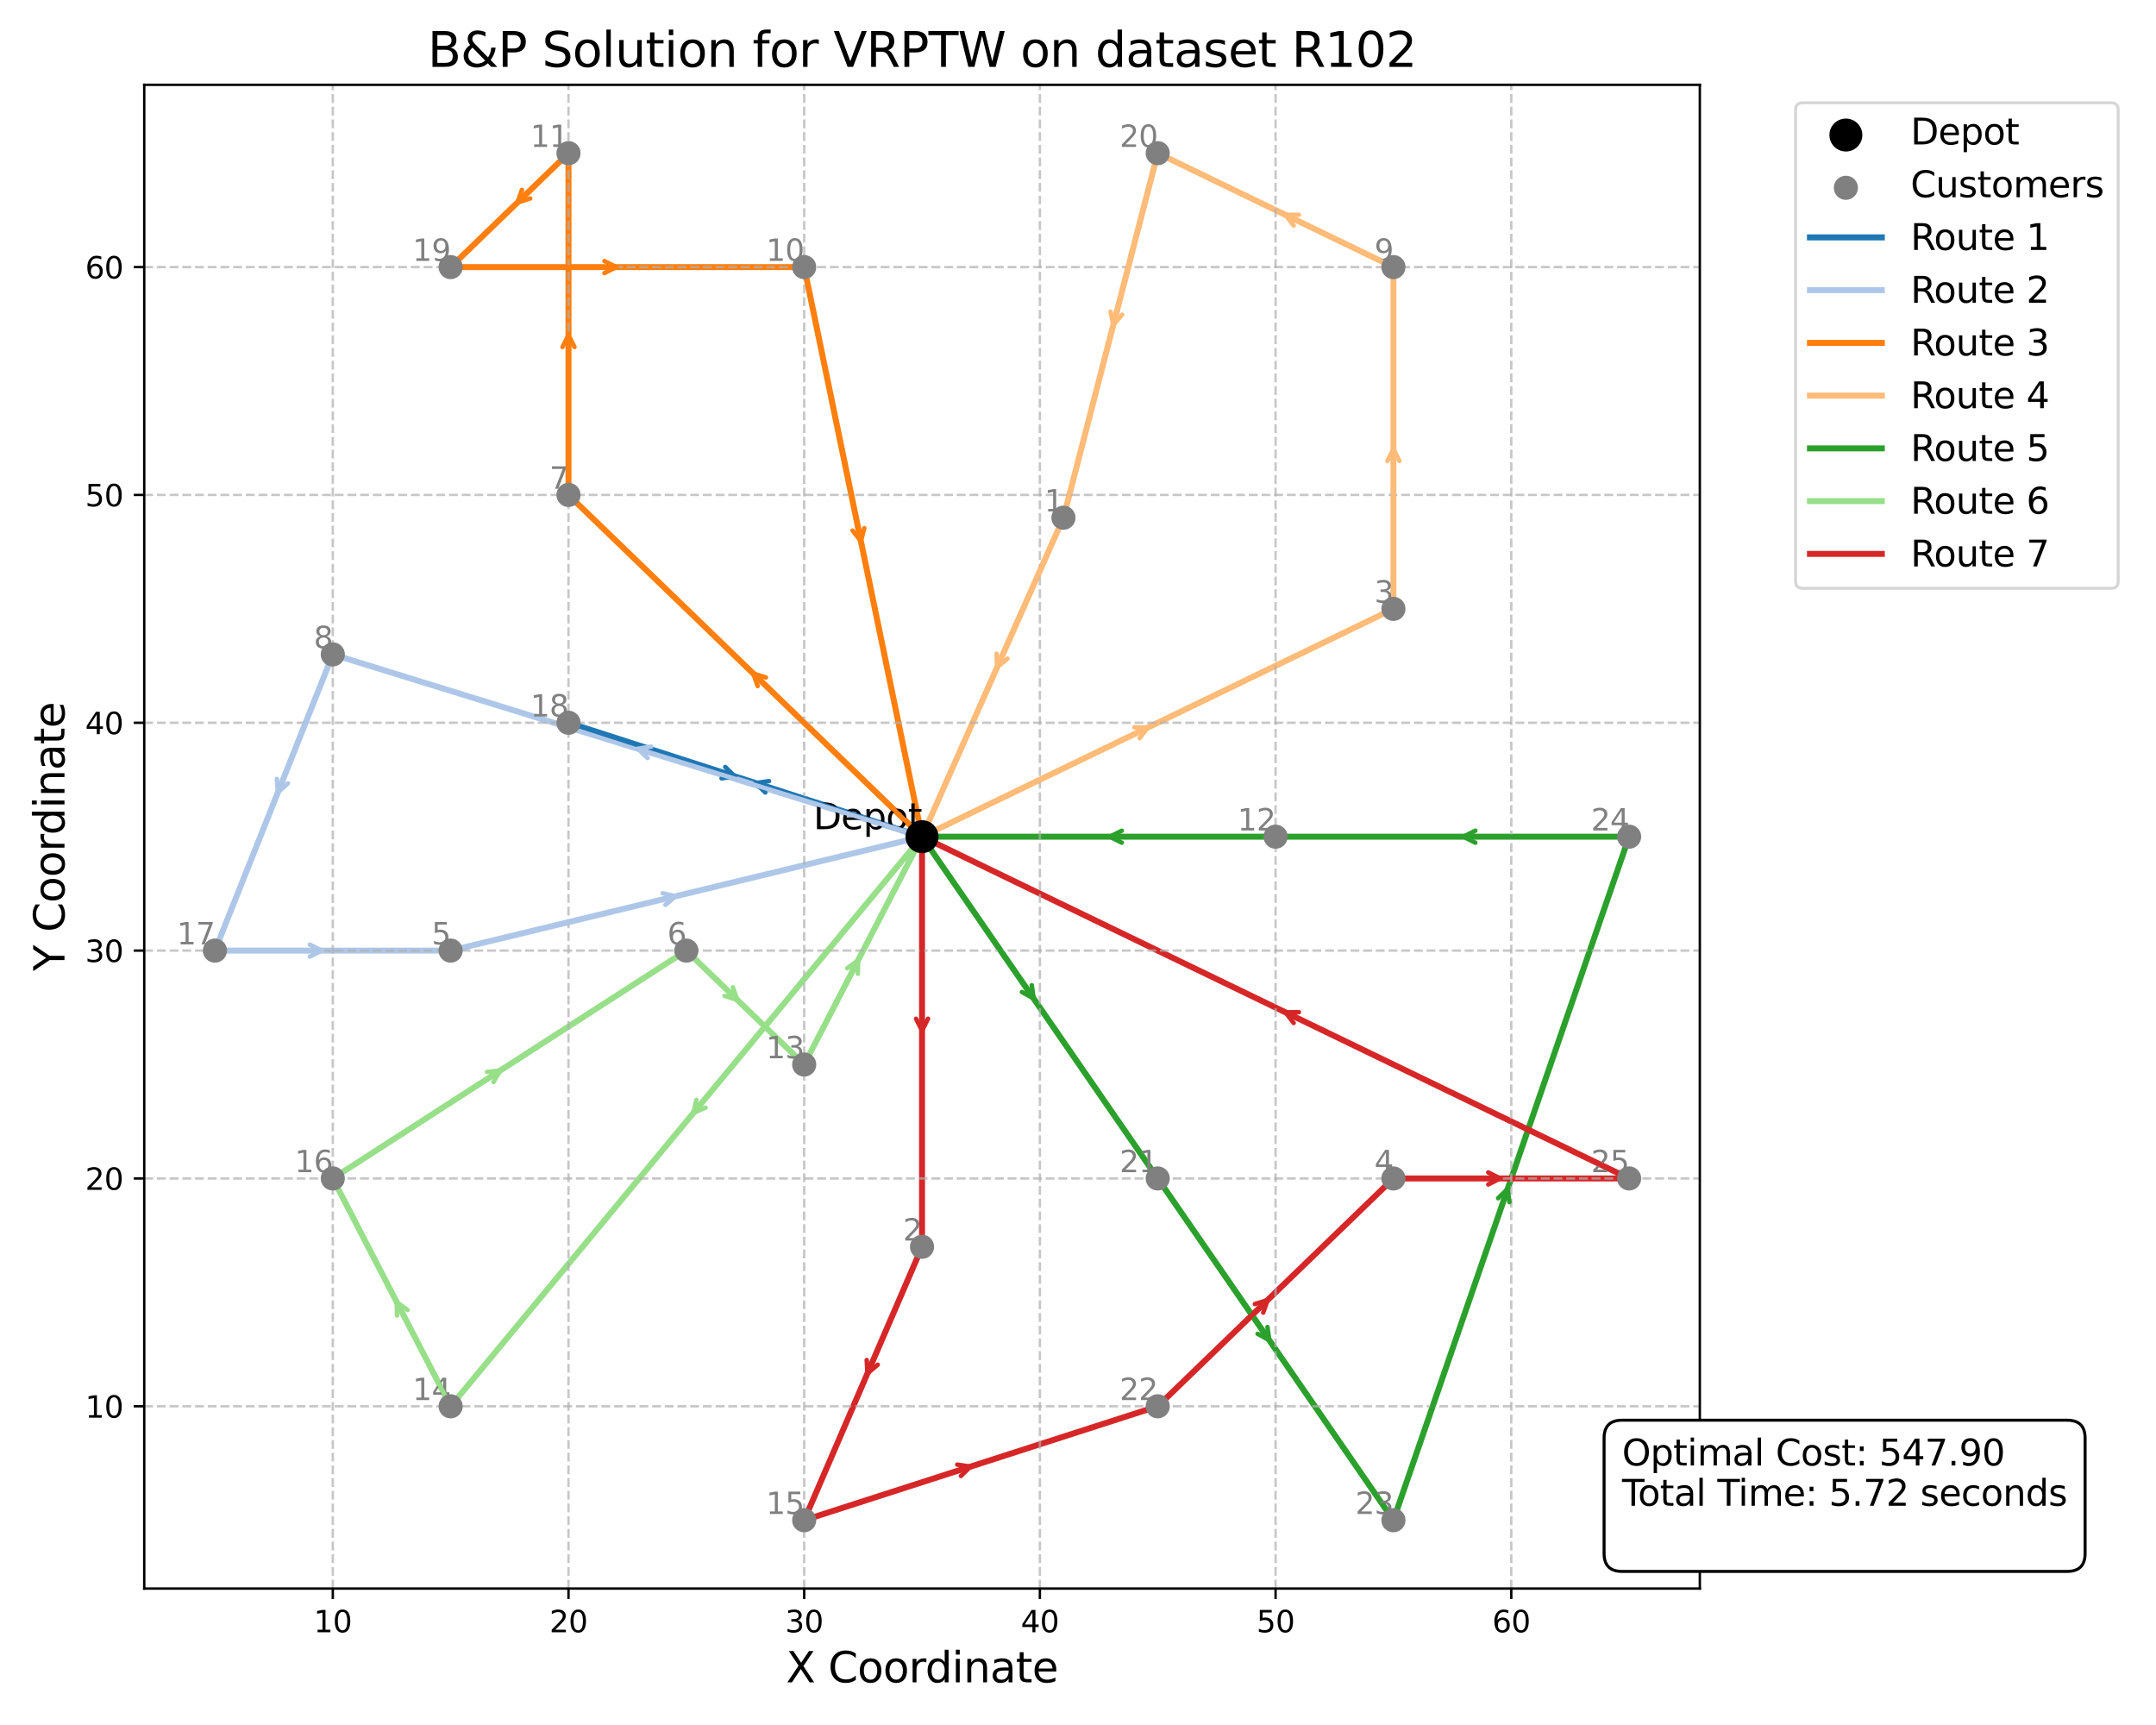 <?xml version="1.0" encoding="utf-8" standalone="no"?>
<!DOCTYPE svg PUBLIC "-//W3C//DTD SVG 1.1//EN"
  "http://www.w3.org/Graphics/SVG/1.1/DTD/svg11.dtd">
<svg xmlns:xlink="http://www.w3.org/1999/xlink" width="720pt" height="576pt" viewBox="0 0 720 576" xmlns="http://www.w3.org/2000/svg" version="1.1">
 <defs>
  <style type="text/css">*{stroke-linejoin: round; stroke-linecap: butt}</style>
 </defs>
 <g id="figure_1">
  <g id="patch_1">
   <path d="M 0 576 
L 720 576 
L 720 0 
L 0 0 
z
" style="fill: #ffffff"/>
  </g>
  <g id="axes_1">
   <g id="patch_2">
    <path d="M 48.17 530.44 
L 567.66 530.44 
L 567.66 28.32 
L 48.17 28.32 
z
" style="fill: #ffffff"/>
   </g>
   <g id="line2d_1">
    <path d="M 307.915 279.38 
L 189.849 241.341 
L 307.915 279.38 
" clip-path="url(#pd0f9d9cab3)" style="fill: none; stroke: #1f77b4; stroke-width: 2; stroke-linecap: square"/>
   </g>
   <g id="line2d_2">
    <path d="M 307.915 279.38 
L 111.138 218.517 
L 71.783 317.419 
L 150.494 317.419 
L 307.915 279.38 
" clip-path="url(#pd0f9d9cab3)" style="fill: none; stroke: #aec7e8; stroke-width: 2; stroke-linecap: square"/>
   </g>
   <g id="line2d_3">
    <path d="M 307.915 279.38 
L 189.849 165.262 
L 189.849 51.144 
L 150.494 89.183 
L 268.56 89.183 
L 307.915 279.38 
" clip-path="url(#pd0f9d9cab3)" style="fill: none; stroke: #ff7f0e; stroke-width: 2; stroke-linecap: square"/>
   </g>
   <g id="line2d_4">
    <path d="M 307.915 279.38 
L 465.336 203.301 
L 465.336 89.183 
L 386.626 51.144 
L 355.141 172.87 
L 307.915 279.38 
" clip-path="url(#pd0f9d9cab3)" style="fill: none; stroke: #ffbb78; stroke-width: 2; stroke-linecap: square"/>
   </g>
   <g id="line2d_5">
    <path d="M 307.915 279.38 
L 386.626 393.498 
L 465.336 507.616 
L 544.047 279.38 
L 425.981 279.38 
L 307.915 279.38 
" clip-path="url(#pd0f9d9cab3)" style="fill: none; stroke: #2ca02c; stroke-width: 2; stroke-linecap: square"/>
   </g>
   <g id="line2d_6">
    <path d="M 307.915 279.38 
L 150.494 469.577 
L 111.138 393.498 
L 229.204 317.419 
L 268.56 355.459 
L 307.915 279.38 
" clip-path="url(#pd0f9d9cab3)" style="fill: none; stroke: #98df8a; stroke-width: 2; stroke-linecap: square"/>
   </g>
   <g id="line2d_7">
    <path d="M 307.915 279.38 
L 307.915 416.322 
L 268.56 507.616 
L 386.626 469.577 
L 465.336 393.498 
L 544.047 393.498 
L 307.915 279.38 
" clip-path="url(#pd0f9d9cab3)" style="fill: none; stroke: #d62728; stroke-width: 2; stroke-linecap: square"/>
   </g>
   <g id="matplotlib.axis_1">
    <g id="xtick_1">
     <g id="line2d_8">
      <path d="M 111.138 530.44 
L 111.138 28.32 
" clip-path="url(#pd0f9d9cab3)" style="fill: none; stroke-dasharray: 2.96,1.28; stroke-dashoffset: 0; stroke: #b0b0b0; stroke-opacity: 0.7; stroke-width: 0.8"/>
     </g>
     <g id="line2d_9">
      <defs>
       <path id="mf86b5a9162" d="M 0 0 
L 0 3.5 
" style="stroke: #000000; stroke-width: 0.8"/>
      </defs>
      <g>
       <use xlink:href="#mf86b5a9162" x="111.138" y="530.44" style="stroke: #000000; stroke-width: 0.8"/>
      </g>
     </g>
     <g id="text_1">
      <!-- 10 -->
      <g transform="translate(104.776 545.038) scale(0.1 -0.1)">
       <defs>
        <path id="DejaVuSans-31" d="M 794 531 
L 1825 531 
L 1825 4091 
L 703 3866 
L 703 4441 
L 1819 4666 
L 2450 4666 
L 2450 531 
L 3481 531 
L 3481 0 
L 794 0 
L 794 531 
z
" transform="scale(0.016)"/>
        <path id="DejaVuSans-30" d="M 2034 4250 
Q 1547 4250 1301 3770 
Q 1056 3291 1056 2328 
Q 1056 1369 1301 889 
Q 1547 409 2034 409 
Q 2525 409 2770 889 
Q 3016 1369 3016 2328 
Q 3016 3291 2770 3770 
Q 2525 4250 2034 4250 
z
M 2034 4750 
Q 2819 4750 3233 4129 
Q 3647 3509 3647 2328 
Q 3647 1150 3233 529 
Q 2819 -91 2034 -91 
Q 1250 -91 836 529 
Q 422 1150 422 2328 
Q 422 3509 836 4129 
Q 1250 4750 2034 4750 
z
" transform="scale(0.016)"/>
       </defs>
       <use xlink:href="#DejaVuSans-31"/>
       <use xlink:href="#DejaVuSans-30" transform="translate(63.623 0)"/>
      </g>
     </g>
    </g>
    <g id="xtick_2">
     <g id="line2d_10">
      <path d="M 189.849 530.44 
L 189.849 28.32 
" clip-path="url(#pd0f9d9cab3)" style="fill: none; stroke-dasharray: 2.96,1.28; stroke-dashoffset: 0; stroke: #b0b0b0; stroke-opacity: 0.7; stroke-width: 0.8"/>
     </g>
     <g id="line2d_11">
      <g>
       <use xlink:href="#mf86b5a9162" x="189.849" y="530.44" style="stroke: #000000; stroke-width: 0.8"/>
      </g>
     </g>
     <g id="text_2">
      <!-- 20 -->
      <g transform="translate(183.487 545.038) scale(0.1 -0.1)">
       <defs>
        <path id="DejaVuSans-32" d="M 1228 531 
L 3431 531 
L 3431 0 
L 469 0 
L 469 531 
Q 828 903 1448 1529 
Q 2069 2156 2228 2338 
Q 2531 2678 2651 2914 
Q 2772 3150 2772 3378 
Q 2772 3750 2511 3984 
Q 2250 4219 1831 4219 
Q 1534 4219 1204 4116 
Q 875 4013 500 3803 
L 500 4441 
Q 881 4594 1212 4672 
Q 1544 4750 1819 4750 
Q 2544 4750 2975 4387 
Q 3406 4025 3406 3419 
Q 3406 3131 3298 2873 
Q 3191 2616 2906 2266 
Q 2828 2175 2409 1742 
Q 1991 1309 1228 531 
z
" transform="scale(0.016)"/>
       </defs>
       <use xlink:href="#DejaVuSans-32"/>
       <use xlink:href="#DejaVuSans-30" transform="translate(63.623 0)"/>
      </g>
     </g>
    </g>
    <g id="xtick_3">
     <g id="line2d_12">
      <path d="M 268.56 530.44 
L 268.56 28.32 
" clip-path="url(#pd0f9d9cab3)" style="fill: none; stroke-dasharray: 2.96,1.28; stroke-dashoffset: 0; stroke: #b0b0b0; stroke-opacity: 0.7; stroke-width: 0.8"/>
     </g>
     <g id="line2d_13">
      <g>
       <use xlink:href="#mf86b5a9162" x="268.56" y="530.44" style="stroke: #000000; stroke-width: 0.8"/>
      </g>
     </g>
     <g id="text_3">
      <!-- 30 -->
      <g transform="translate(262.197 545.038) scale(0.1 -0.1)">
       <defs>
        <path id="DejaVuSans-33" d="M 2597 2516 
Q 3050 2419 3304 2112 
Q 3559 1806 3559 1356 
Q 3559 666 3084 287 
Q 2609 -91 1734 -91 
Q 1441 -91 1130 -33 
Q 819 25 488 141 
L 488 750 
Q 750 597 1062 519 
Q 1375 441 1716 441 
Q 2309 441 2620 675 
Q 2931 909 2931 1356 
Q 2931 1769 2642 2001 
Q 2353 2234 1838 2234 
L 1294 2234 
L 1294 2753 
L 1863 2753 
Q 2328 2753 2575 2939 
Q 2822 3125 2822 3475 
Q 2822 3834 2567 4026 
Q 2313 4219 1838 4219 
Q 1578 4219 1281 4162 
Q 984 4106 628 3988 
L 628 4550 
Q 988 4650 1302 4700 
Q 1616 4750 1894 4750 
Q 2613 4750 3031 4423 
Q 3450 4097 3450 3541 
Q 3450 3153 3228 2886 
Q 3006 2619 2597 2516 
z
" transform="scale(0.016)"/>
       </defs>
       <use xlink:href="#DejaVuSans-33"/>
       <use xlink:href="#DejaVuSans-30" transform="translate(63.623 0)"/>
      </g>
     </g>
    </g>
    <g id="xtick_4">
     <g id="line2d_14">
      <path d="M 347.27 530.44 
L 347.27 28.32 
" clip-path="url(#pd0f9d9cab3)" style="fill: none; stroke-dasharray: 2.96,1.28; stroke-dashoffset: 0; stroke: #b0b0b0; stroke-opacity: 0.7; stroke-width: 0.8"/>
     </g>
     <g id="line2d_15">
      <g>
       <use xlink:href="#mf86b5a9162" x="347.27" y="530.44" style="stroke: #000000; stroke-width: 0.8"/>
      </g>
     </g>
     <g id="text_4">
      <!-- 40 -->
      <g transform="translate(340.908 545.038) scale(0.1 -0.1)">
       <defs>
        <path id="DejaVuSans-34" d="M 2419 4116 
L 825 1625 
L 2419 1625 
L 2419 4116 
z
M 2253 4666 
L 3047 4666 
L 3047 1625 
L 3713 1625 
L 3713 1100 
L 3047 1100 
L 3047 0 
L 2419 0 
L 2419 1100 
L 313 1100 
L 313 1709 
L 2253 4666 
z
" transform="scale(0.016)"/>
       </defs>
       <use xlink:href="#DejaVuSans-34"/>
       <use xlink:href="#DejaVuSans-30" transform="translate(63.623 0)"/>
      </g>
     </g>
    </g>
    <g id="xtick_5">
     <g id="line2d_16">
      <path d="M 425.981 530.44 
L 425.981 28.32 
" clip-path="url(#pd0f9d9cab3)" style="fill: none; stroke-dasharray: 2.96,1.28; stroke-dashoffset: 0; stroke: #b0b0b0; stroke-opacity: 0.7; stroke-width: 0.8"/>
     </g>
     <g id="line2d_17">
      <g>
       <use xlink:href="#mf86b5a9162" x="425.981" y="530.44" style="stroke: #000000; stroke-width: 0.8"/>
      </g>
     </g>
     <g id="text_5">
      <!-- 50 -->
      <g transform="translate(419.618 545.038) scale(0.1 -0.1)">
       <defs>
        <path id="DejaVuSans-35" d="M 691 4666 
L 3169 4666 
L 3169 4134 
L 1269 4134 
L 1269 2991 
Q 1406 3038 1543 3061 
Q 1681 3084 1819 3084 
Q 2600 3084 3056 2656 
Q 3513 2228 3513 1497 
Q 3513 744 3044 326 
Q 2575 -91 1722 -91 
Q 1428 -91 1123 -41 
Q 819 9 494 109 
L 494 744 
Q 775 591 1075 516 
Q 1375 441 1709 441 
Q 2250 441 2565 725 
Q 2881 1009 2881 1497 
Q 2881 1984 2565 2268 
Q 2250 2553 1709 2553 
Q 1456 2553 1204 2497 
Q 953 2441 691 2322 
L 691 4666 
z
" transform="scale(0.016)"/>
       </defs>
       <use xlink:href="#DejaVuSans-35"/>
       <use xlink:href="#DejaVuSans-30" transform="translate(63.623 0)"/>
      </g>
     </g>
    </g>
    <g id="xtick_6">
     <g id="line2d_18">
      <path d="M 504.692 530.44 
L 504.692 28.32 
" clip-path="url(#pd0f9d9cab3)" style="fill: none; stroke-dasharray: 2.96,1.28; stroke-dashoffset: 0; stroke: #b0b0b0; stroke-opacity: 0.7; stroke-width: 0.8"/>
     </g>
     <g id="line2d_19">
      <g>
       <use xlink:href="#mf86b5a9162" x="504.692" y="530.44" style="stroke: #000000; stroke-width: 0.8"/>
      </g>
     </g>
     <g id="text_6">
      <!-- 60 -->
      <g transform="translate(498.329 545.038) scale(0.1 -0.1)">
       <defs>
        <path id="DejaVuSans-36" d="M 2113 2584 
Q 1688 2584 1439 2293 
Q 1191 2003 1191 1497 
Q 1191 994 1439 701 
Q 1688 409 2113 409 
Q 2538 409 2786 701 
Q 3034 994 3034 1497 
Q 3034 2003 2786 2293 
Q 2538 2584 2113 2584 
z
M 3366 4563 
L 3366 3988 
Q 3128 4100 2886 4159 
Q 2644 4219 2406 4219 
Q 1781 4219 1451 3797 
Q 1122 3375 1075 2522 
Q 1259 2794 1537 2939 
Q 1816 3084 2150 3084 
Q 2853 3084 3261 2657 
Q 3669 2231 3669 1497 
Q 3669 778 3244 343 
Q 2819 -91 2113 -91 
Q 1303 -91 875 529 
Q 447 1150 447 2328 
Q 447 3434 972 4092 
Q 1497 4750 2381 4750 
Q 2619 4750 2861 4703 
Q 3103 4656 3366 4563 
z
" transform="scale(0.016)"/>
       </defs>
       <use xlink:href="#DejaVuSans-36"/>
       <use xlink:href="#DejaVuSans-30" transform="translate(63.623 0)"/>
      </g>
     </g>
    </g>
    <g id="text_7">
     <!-- X Coordinate -->
     <g transform="translate(262.52 561.756) scale(0.14 -0.14)">
      <defs>
       <path id="DejaVuSans-58" d="M 403 4666 
L 1081 4666 
L 2241 2931 
L 3406 4666 
L 4084 4666 
L 2584 2425 
L 4184 0 
L 3506 0 
L 2194 1984 
L 872 0 
L 191 0 
L 1856 2491 
L 403 4666 
z
" transform="scale(0.016)"/>
       <path id="DejaVuSans-20" transform="scale(0.016)"/>
       <path id="DejaVuSans-43" d="M 4122 4306 
L 4122 3641 
Q 3803 3938 3442 4084 
Q 3081 4231 2675 4231 
Q 1875 4231 1450 3742 
Q 1025 3253 1025 2328 
Q 1025 1406 1450 917 
Q 1875 428 2675 428 
Q 3081 428 3442 575 
Q 3803 722 4122 1019 
L 4122 359 
Q 3791 134 3420 21 
Q 3050 -91 2638 -91 
Q 1578 -91 968 557 
Q 359 1206 359 2328 
Q 359 3453 968 4101 
Q 1578 4750 2638 4750 
Q 3056 4750 3426 4639 
Q 3797 4528 4122 4306 
z
" transform="scale(0.016)"/>
       <path id="DejaVuSans-6f" d="M 1959 3097 
Q 1497 3097 1228 2736 
Q 959 2375 959 1747 
Q 959 1119 1226 758 
Q 1494 397 1959 397 
Q 2419 397 2687 759 
Q 2956 1122 2956 1747 
Q 2956 2369 2687 2733 
Q 2419 3097 1959 3097 
z
M 1959 3584 
Q 2709 3584 3137 3096 
Q 3566 2609 3566 1747 
Q 3566 888 3137 398 
Q 2709 -91 1959 -91 
Q 1206 -91 779 398 
Q 353 888 353 1747 
Q 353 2609 779 3096 
Q 1206 3584 1959 3584 
z
" transform="scale(0.016)"/>
       <path id="DejaVuSans-72" d="M 2631 2963 
Q 2534 3019 2420 3045 
Q 2306 3072 2169 3072 
Q 1681 3072 1420 2755 
Q 1159 2438 1159 1844 
L 1159 0 
L 581 0 
L 581 3500 
L 1159 3500 
L 1159 2956 
Q 1341 3275 1631 3429 
Q 1922 3584 2338 3584 
Q 2397 3584 2469 3576 
Q 2541 3569 2628 3553 
L 2631 2963 
z
" transform="scale(0.016)"/>
       <path id="DejaVuSans-64" d="M 2906 2969 
L 2906 4863 
L 3481 4863 
L 3481 0 
L 2906 0 
L 2906 525 
Q 2725 213 2448 61 
Q 2172 -91 1784 -91 
Q 1150 -91 751 415 
Q 353 922 353 1747 
Q 353 2572 751 3078 
Q 1150 3584 1784 3584 
Q 2172 3584 2448 3432 
Q 2725 3281 2906 2969 
z
M 947 1747 
Q 947 1113 1208 752 
Q 1469 391 1925 391 
Q 2381 391 2643 752 
Q 2906 1113 2906 1747 
Q 2906 2381 2643 2742 
Q 2381 3103 1925 3103 
Q 1469 3103 1208 2742 
Q 947 2381 947 1747 
z
" transform="scale(0.016)"/>
       <path id="DejaVuSans-69" d="M 603 3500 
L 1178 3500 
L 1178 0 
L 603 0 
L 603 3500 
z
M 603 4863 
L 1178 4863 
L 1178 4134 
L 603 4134 
L 603 4863 
z
" transform="scale(0.016)"/>
       <path id="DejaVuSans-6e" d="M 3513 2113 
L 3513 0 
L 2938 0 
L 2938 2094 
Q 2938 2591 2744 2837 
Q 2550 3084 2163 3084 
Q 1697 3084 1428 2787 
Q 1159 2491 1159 1978 
L 1159 0 
L 581 0 
L 581 3500 
L 1159 3500 
L 1159 2956 
Q 1366 3272 1645 3428 
Q 1925 3584 2291 3584 
Q 2894 3584 3203 3211 
Q 3513 2838 3513 2113 
z
" transform="scale(0.016)"/>
       <path id="DejaVuSans-61" d="M 2194 1759 
Q 1497 1759 1228 1600 
Q 959 1441 959 1056 
Q 959 750 1161 570 
Q 1363 391 1709 391 
Q 2188 391 2477 730 
Q 2766 1069 2766 1631 
L 2766 1759 
L 2194 1759 
z
M 3341 1997 
L 3341 0 
L 2766 0 
L 2766 531 
Q 2569 213 2275 61 
Q 1981 -91 1556 -91 
Q 1019 -91 701 211 
Q 384 513 384 1019 
Q 384 1609 779 1909 
Q 1175 2209 1959 2209 
L 2766 2209 
L 2766 2266 
Q 2766 2663 2505 2880 
Q 2244 3097 1772 3097 
Q 1472 3097 1187 3025 
Q 903 2953 641 2809 
L 641 3341 
Q 956 3463 1253 3523 
Q 1550 3584 1831 3584 
Q 2591 3584 2966 3190 
Q 3341 2797 3341 1997 
z
" transform="scale(0.016)"/>
       <path id="DejaVuSans-74" d="M 1172 4494 
L 1172 3500 
L 2356 3500 
L 2356 3053 
L 1172 3053 
L 1172 1153 
Q 1172 725 1289 603 
Q 1406 481 1766 481 
L 2356 481 
L 2356 0 
L 1766 0 
Q 1100 0 847 248 
Q 594 497 594 1153 
L 594 3053 
L 172 3053 
L 172 3500 
L 594 3500 
L 594 4494 
L 1172 4494 
z
" transform="scale(0.016)"/>
       <path id="DejaVuSans-65" d="M 3597 1894 
L 3597 1613 
L 953 1613 
Q 991 1019 1311 708 
Q 1631 397 2203 397 
Q 2534 397 2845 478 
Q 3156 559 3463 722 
L 3463 178 
Q 3153 47 2828 -22 
Q 2503 -91 2169 -91 
Q 1331 -91 842 396 
Q 353 884 353 1716 
Q 353 2575 817 3079 
Q 1281 3584 2069 3584 
Q 2775 3584 3186 3129 
Q 3597 2675 3597 1894 
z
M 3022 2063 
Q 3016 2534 2758 2815 
Q 2500 3097 2075 3097 
Q 1594 3097 1305 2825 
Q 1016 2553 972 2059 
L 3022 2063 
z
" transform="scale(0.016)"/>
      </defs>
      <use xlink:href="#DejaVuSans-58"/>
      <use xlink:href="#DejaVuSans-20" transform="translate(68.506 0)"/>
      <use xlink:href="#DejaVuSans-43" transform="translate(100.293 0)"/>
      <use xlink:href="#DejaVuSans-6f" transform="translate(170.117 0)"/>
      <use xlink:href="#DejaVuSans-6f" transform="translate(231.299 0)"/>
      <use xlink:href="#DejaVuSans-72" transform="translate(292.48 0)"/>
      <use xlink:href="#DejaVuSans-64" transform="translate(331.844 0)"/>
      <use xlink:href="#DejaVuSans-69" transform="translate(395.32 0)"/>
      <use xlink:href="#DejaVuSans-6e" transform="translate(423.104 0)"/>
      <use xlink:href="#DejaVuSans-61" transform="translate(486.482 0)"/>
      <use xlink:href="#DejaVuSans-74" transform="translate(547.762 0)"/>
      <use xlink:href="#DejaVuSans-65" transform="translate(586.971 0)"/>
     </g>
    </g>
   </g>
   <g id="matplotlib.axis_2">
    <g id="ytick_1">
     <g id="line2d_20">
      <path d="M 48.17 469.577 
L 567.66 469.577 
" clip-path="url(#pd0f9d9cab3)" style="fill: none; stroke-dasharray: 2.96,1.28; stroke-dashoffset: 0; stroke: #b0b0b0; stroke-opacity: 0.7; stroke-width: 0.8"/>
     </g>
     <g id="line2d_21">
      <defs>
       <path id="m2a78923c7f" d="M 0 0 
L -3.5 0 
" style="stroke: #000000; stroke-width: 0.8"/>
      </defs>
      <g>
       <use xlink:href="#m2a78923c7f" x="48.17" y="469.577" style="stroke: #000000; stroke-width: 0.8"/>
      </g>
     </g>
     <g id="text_8">
      <!-- 10 -->
      <g transform="translate(28.445 473.376) scale(0.1 -0.1)">
       <use xlink:href="#DejaVuSans-31"/>
       <use xlink:href="#DejaVuSans-30" transform="translate(63.623 0)"/>
      </g>
     </g>
    </g>
    <g id="ytick_2">
     <g id="line2d_22">
      <path d="M 48.17 393.498 
L 567.66 393.498 
" clip-path="url(#pd0f9d9cab3)" style="fill: none; stroke-dasharray: 2.96,1.28; stroke-dashoffset: 0; stroke: #b0b0b0; stroke-opacity: 0.7; stroke-width: 0.8"/>
     </g>
     <g id="line2d_23">
      <g>
       <use xlink:href="#m2a78923c7f" x="48.17" y="393.498" style="stroke: #000000; stroke-width: 0.8"/>
      </g>
     </g>
     <g id="text_9">
      <!-- 20 -->
      <g transform="translate(28.445 397.297) scale(0.1 -0.1)">
       <use xlink:href="#DejaVuSans-32"/>
       <use xlink:href="#DejaVuSans-30" transform="translate(63.623 0)"/>
      </g>
     </g>
    </g>
    <g id="ytick_3">
     <g id="line2d_24">
      <path d="M 48.17 317.419 
L 567.66 317.419 
" clip-path="url(#pd0f9d9cab3)" style="fill: none; stroke-dasharray: 2.96,1.28; stroke-dashoffset: 0; stroke: #b0b0b0; stroke-opacity: 0.7; stroke-width: 0.8"/>
     </g>
     <g id="line2d_25">
      <g>
       <use xlink:href="#m2a78923c7f" x="48.17" y="317.419" style="stroke: #000000; stroke-width: 0.8"/>
      </g>
     </g>
     <g id="text_10">
      <!-- 30 -->
      <g transform="translate(28.445 321.219) scale(0.1 -0.1)">
       <use xlink:href="#DejaVuSans-33"/>
       <use xlink:href="#DejaVuSans-30" transform="translate(63.623 0)"/>
      </g>
     </g>
    </g>
    <g id="ytick_4">
     <g id="line2d_26">
      <path d="M 48.17 241.341 
L 567.66 241.341 
" clip-path="url(#pd0f9d9cab3)" style="fill: none; stroke-dasharray: 2.96,1.28; stroke-dashoffset: 0; stroke: #b0b0b0; stroke-opacity: 0.7; stroke-width: 0.8"/>
     </g>
     <g id="line2d_27">
      <g>
       <use xlink:href="#m2a78923c7f" x="48.17" y="241.341" style="stroke: #000000; stroke-width: 0.8"/>
      </g>
     </g>
     <g id="text_11">
      <!-- 40 -->
      <g transform="translate(28.445 245.14) scale(0.1 -0.1)">
       <use xlink:href="#DejaVuSans-34"/>
       <use xlink:href="#DejaVuSans-30" transform="translate(63.623 0)"/>
      </g>
     </g>
    </g>
    <g id="ytick_5">
     <g id="line2d_28">
      <path d="M 48.17 165.262 
L 567.66 165.262 
" clip-path="url(#pd0f9d9cab3)" style="fill: none; stroke-dasharray: 2.96,1.28; stroke-dashoffset: 0; stroke: #b0b0b0; stroke-opacity: 0.7; stroke-width: 0.8"/>
     </g>
     <g id="line2d_29">
      <g>
       <use xlink:href="#m2a78923c7f" x="48.17" y="165.262" style="stroke: #000000; stroke-width: 0.8"/>
      </g>
     </g>
     <g id="text_12">
      <!-- 50 -->
      <g transform="translate(28.445 169.061) scale(0.1 -0.1)">
       <use xlink:href="#DejaVuSans-35"/>
       <use xlink:href="#DejaVuSans-30" transform="translate(63.623 0)"/>
      </g>
     </g>
    </g>
    <g id="ytick_6">
     <g id="line2d_30">
      <path d="M 48.17 89.183 
L 567.66 89.183 
" clip-path="url(#pd0f9d9cab3)" style="fill: none; stroke-dasharray: 2.96,1.28; stroke-dashoffset: 0; stroke: #b0b0b0; stroke-opacity: 0.7; stroke-width: 0.8"/>
     </g>
     <g id="line2d_31">
      <g>
       <use xlink:href="#m2a78923c7f" x="48.17" y="89.183" style="stroke: #000000; stroke-width: 0.8"/>
      </g>
     </g>
     <g id="text_13">
      <!-- 60 -->
      <g transform="translate(28.445 92.982) scale(0.1 -0.1)">
       <use xlink:href="#DejaVuSans-36"/>
       <use xlink:href="#DejaVuSans-30" transform="translate(63.623 0)"/>
      </g>
     </g>
    </g>
    <g id="text_14">
     <!-- Y Coordinate -->
     <g transform="translate(21.533 324.255) rotate(-90) scale(0.14 -0.14)">
      <defs>
       <path id="DejaVuSans-59" d="M -13 4666 
L 666 4666 
L 1959 2747 
L 3244 4666 
L 3922 4666 
L 2272 2222 
L 2272 0 
L 1638 0 
L 1638 2222 
L -13 4666 
z
" transform="scale(0.016)"/>
      </defs>
      <use xlink:href="#DejaVuSans-59"/>
      <use xlink:href="#DejaVuSans-20" transform="translate(61.084 0)"/>
      <use xlink:href="#DejaVuSans-43" transform="translate(92.871 0)"/>
      <use xlink:href="#DejaVuSans-6f" transform="translate(162.695 0)"/>
      <use xlink:href="#DejaVuSans-6f" transform="translate(223.877 0)"/>
      <use xlink:href="#DejaVuSans-72" transform="translate(285.059 0)"/>
      <use xlink:href="#DejaVuSans-64" transform="translate(324.422 0)"/>
      <use xlink:href="#DejaVuSans-69" transform="translate(387.898 0)"/>
      <use xlink:href="#DejaVuSans-6e" transform="translate(415.682 0)"/>
      <use xlink:href="#DejaVuSans-61" transform="translate(479.061 0)"/>
      <use xlink:href="#DejaVuSans-74" transform="translate(540.34 0)"/>
      <use xlink:href="#DejaVuSans-65" transform="translate(579.549 0)"/>
     </g>
    </g>
   </g>
   <g id="patch_3">
    <path d="M 48.17 530.44 
L 48.17 28.32 
" style="fill: none; stroke: #000000; stroke-width: 0.8; stroke-linejoin: miter; stroke-linecap: square"/>
   </g>
   <g id="patch_4">
    <path d="M 567.66 530.44 
L 567.66 28.32 
" style="fill: none; stroke: #000000; stroke-width: 0.8; stroke-linejoin: miter; stroke-linecap: square"/>
   </g>
   <g id="patch_5">
    <path d="M 48.17 530.44 
L 567.66 530.44 
" style="fill: none; stroke: #000000; stroke-width: 0.8; stroke-linejoin: miter; stroke-linecap: square"/>
   </g>
   <g id="patch_6">
    <path d="M 48.17 28.32 
L 567.66 28.32 
" style="fill: none; stroke: #000000; stroke-width: 0.8; stroke-linejoin: miter; stroke-linecap: square"/>
   </g>
   <g id="text_15">
    <!-- Depot -->
    <g transform="translate(271.626 276.884) scale(0.12 -0.12)">
     <defs>
      <path id="DejaVuSans-44" d="M 1259 4147 
L 1259 519 
L 2022 519 
Q 2988 519 3436 956 
Q 3884 1394 3884 2338 
Q 3884 3275 3436 3711 
Q 2988 4147 2022 4147 
L 1259 4147 
z
M 628 4666 
L 1925 4666 
Q 3281 4666 3915 4102 
Q 4550 3538 4550 2338 
Q 4550 1131 3912 565 
Q 3275 0 1925 0 
L 628 0 
L 628 4666 
z
" transform="scale(0.016)"/>
      <path id="DejaVuSans-70" d="M 1159 525 
L 1159 -1331 
L 581 -1331 
L 581 3500 
L 1159 3500 
L 1159 2969 
Q 1341 3281 1617 3432 
Q 1894 3584 2278 3584 
Q 2916 3584 3314 3078 
Q 3713 2572 3713 1747 
Q 3713 922 3314 415 
Q 2916 -91 2278 -91 
Q 1894 -91 1617 61 
Q 1341 213 1159 525 
z
M 3116 1747 
Q 3116 2381 2855 2742 
Q 2594 3103 2138 3103 
Q 1681 3103 1420 2742 
Q 1159 2381 1159 1747 
Q 1159 1113 1420 752 
Q 1681 391 2138 391 
Q 2594 391 2855 752 
Q 3116 1113 3116 1747 
z
" transform="scale(0.016)"/>
     </defs>
     <use xlink:href="#DejaVuSans-44"/>
     <use xlink:href="#DejaVuSans-65" transform="translate(77.002 0)"/>
     <use xlink:href="#DejaVuSans-70" transform="translate(138.525 0)"/>
     <use xlink:href="#DejaVuSans-6f" transform="translate(202.002 0)"/>
     <use xlink:href="#DejaVuSans-74" transform="translate(263.184 0)"/>
    </g>
   </g>
   <g id="text_16">
    <!-- 1 -->
    <g style="fill: #808080" transform="translate(348.779 170.79) scale(0.1 -0.1)">
     <use xlink:href="#DejaVuSans-31"/>
    </g>
   </g>
   <g id="text_17">
    <!-- 2 -->
    <g style="fill: #808080" transform="translate(301.553 414.242) scale(0.1 -0.1)">
     <use xlink:href="#DejaVuSans-32"/>
    </g>
   </g>
   <g id="text_18">
    <!-- 3 -->
    <g style="fill: #808080" transform="translate(458.974 201.222) scale(0.1 -0.1)">
     <use xlink:href="#DejaVuSans-33"/>
    </g>
   </g>
   <g id="text_19">
    <!-- 4 -->
    <g style="fill: #808080" transform="translate(458.974 391.418) scale(0.1 -0.1)">
     <use xlink:href="#DejaVuSans-34"/>
    </g>
   </g>
   <g id="text_20">
    <!-- 5 -->
    <g style="fill: #808080" transform="translate(144.131 315.34) scale(0.1 -0.1)">
     <use xlink:href="#DejaVuSans-35"/>
    </g>
   </g>
   <g id="text_21">
    <!-- 6 -->
    <g style="fill: #808080" transform="translate(222.842 315.34) scale(0.1 -0.1)">
     <use xlink:href="#DejaVuSans-36"/>
    </g>
   </g>
   <g id="text_22">
    <!-- 7 -->
    <g style="fill: #808080" transform="translate(183.487 163.182) scale(0.1 -0.1)">
     <defs>
      <path id="DejaVuSans-37" d="M 525 4666 
L 3525 4666 
L 3525 4397 
L 1831 0 
L 1172 0 
L 2766 4134 
L 525 4134 
L 525 4666 
z
" transform="scale(0.016)"/>
     </defs>
     <use xlink:href="#DejaVuSans-37"/>
    </g>
   </g>
   <g id="text_23">
    <!-- 8 -->
    <g style="fill: #808080" transform="translate(104.776 216.437) scale(0.1 -0.1)">
     <defs>
      <path id="DejaVuSans-38" d="M 2034 2216 
Q 1584 2216 1326 1975 
Q 1069 1734 1069 1313 
Q 1069 891 1326 650 
Q 1584 409 2034 409 
Q 2484 409 2743 651 
Q 3003 894 3003 1313 
Q 3003 1734 2745 1975 
Q 2488 2216 2034 2216 
z
M 1403 2484 
Q 997 2584 770 2862 
Q 544 3141 544 3541 
Q 544 4100 942 4425 
Q 1341 4750 2034 4750 
Q 2731 4750 3128 4425 
Q 3525 4100 3525 3541 
Q 3525 3141 3298 2862 
Q 3072 2584 2669 2484 
Q 3125 2378 3379 2068 
Q 3634 1759 3634 1313 
Q 3634 634 3220 271 
Q 2806 -91 2034 -91 
Q 1263 -91 848 271 
Q 434 634 434 1313 
Q 434 1759 690 2068 
Q 947 2378 1403 2484 
z
M 1172 3481 
Q 1172 3119 1398 2916 
Q 1625 2713 2034 2713 
Q 2441 2713 2670 2916 
Q 2900 3119 2900 3481 
Q 2900 3844 2670 4047 
Q 2441 4250 2034 4250 
Q 1625 4250 1398 4047 
Q 1172 3844 1172 3481 
z
" transform="scale(0.016)"/>
     </defs>
     <use xlink:href="#DejaVuSans-38"/>
    </g>
   </g>
   <g id="text_24">
    <!-- 9 -->
    <g style="fill: #808080" transform="translate(458.974 87.103) scale(0.1 -0.1)">
     <defs>
      <path id="DejaVuSans-39" d="M 703 97 
L 703 672 
Q 941 559 1184 500 
Q 1428 441 1663 441 
Q 2288 441 2617 861 
Q 2947 1281 2994 2138 
Q 2813 1869 2534 1725 
Q 2256 1581 1919 1581 
Q 1219 1581 811 2004 
Q 403 2428 403 3163 
Q 403 3881 828 4315 
Q 1253 4750 1959 4750 
Q 2769 4750 3195 4129 
Q 3622 3509 3622 2328 
Q 3622 1225 3098 567 
Q 2575 -91 1691 -91 
Q 1453 -91 1209 -44 
Q 966 3 703 97 
z
M 1959 2075 
Q 2384 2075 2632 2365 
Q 2881 2656 2881 3163 
Q 2881 3666 2632 3958 
Q 2384 4250 1959 4250 
Q 1534 4250 1286 3958 
Q 1038 3666 1038 3163 
Q 1038 2656 1286 2365 
Q 1534 2075 1959 2075 
z
" transform="scale(0.016)"/>
     </defs>
     <use xlink:href="#DejaVuSans-39"/>
    </g>
   </g>
   <g id="text_25">
    <!-- 10 -->
    <g style="fill: #808080" transform="translate(255.835 87.103) scale(0.1 -0.1)">
     <use xlink:href="#DejaVuSans-31"/>
     <use xlink:href="#DejaVuSans-30" transform="translate(63.623 0)"/>
    </g>
   </g>
   <g id="text_26">
    <!-- 11 -->
    <g style="fill: #808080" transform="translate(177.124 49.064) scale(0.1 -0.1)">
     <use xlink:href="#DejaVuSans-31"/>
     <use xlink:href="#DejaVuSans-31" transform="translate(63.623 0)"/>
    </g>
   </g>
   <g id="text_27">
    <!-- 12 -->
    <g style="fill: #808080" transform="translate(413.256 277.3) scale(0.1 -0.1)">
     <use xlink:href="#DejaVuSans-31"/>
     <use xlink:href="#DejaVuSans-32" transform="translate(63.623 0)"/>
    </g>
   </g>
   <g id="text_28">
    <!-- 13 -->
    <g style="fill: #808080" transform="translate(255.835 353.379) scale(0.1 -0.1)">
     <use xlink:href="#DejaVuSans-31"/>
     <use xlink:href="#DejaVuSans-33" transform="translate(63.623 0)"/>
    </g>
   </g>
   <g id="text_29">
    <!-- 14 -->
    <g style="fill: #808080" transform="translate(137.769 467.497) scale(0.1 -0.1)">
     <use xlink:href="#DejaVuSans-31"/>
     <use xlink:href="#DejaVuSans-34" transform="translate(63.623 0)"/>
    </g>
   </g>
   <g id="text_30">
    <!-- 15 -->
    <g style="fill: #808080" transform="translate(255.835 505.537) scale(0.1 -0.1)">
     <use xlink:href="#DejaVuSans-31"/>
     <use xlink:href="#DejaVuSans-35" transform="translate(63.623 0)"/>
    </g>
   </g>
   <g id="text_31">
    <!-- 16 -->
    <g style="fill: #808080" transform="translate(98.413 391.418) scale(0.1 -0.1)">
     <use xlink:href="#DejaVuSans-31"/>
     <use xlink:href="#DejaVuSans-36" transform="translate(63.623 0)"/>
    </g>
   </g>
   <g id="text_32">
    <!-- 17 -->
    <g style="fill: #808080" transform="translate(59.058 315.34) scale(0.1 -0.1)">
     <use xlink:href="#DejaVuSans-31"/>
     <use xlink:href="#DejaVuSans-37" transform="translate(63.623 0)"/>
    </g>
   </g>
   <g id="text_33">
    <!-- 18 -->
    <g style="fill: #808080" transform="translate(177.124 239.261) scale(0.1 -0.1)">
     <use xlink:href="#DejaVuSans-31"/>
     <use xlink:href="#DejaVuSans-38" transform="translate(63.623 0)"/>
    </g>
   </g>
   <g id="text_34">
    <!-- 19 -->
    <g style="fill: #808080" transform="translate(137.769 87.103) scale(0.1 -0.1)">
     <use xlink:href="#DejaVuSans-31"/>
     <use xlink:href="#DejaVuSans-39" transform="translate(63.623 0)"/>
    </g>
   </g>
   <g id="text_35">
    <!-- 20 -->
    <g style="fill: #808080" transform="translate(373.901 49.064) scale(0.1 -0.1)">
     <use xlink:href="#DejaVuSans-32"/>
     <use xlink:href="#DejaVuSans-30" transform="translate(63.623 0)"/>
    </g>
   </g>
   <g id="text_36">
    <!-- 21 -->
    <g style="fill: #808080" transform="translate(373.901 391.418) scale(0.1 -0.1)">
     <use xlink:href="#DejaVuSans-32"/>
     <use xlink:href="#DejaVuSans-31" transform="translate(63.623 0)"/>
    </g>
   </g>
   <g id="text_37">
    <!-- 22 -->
    <g style="fill: #808080" transform="translate(373.901 467.497) scale(0.1 -0.1)">
     <use xlink:href="#DejaVuSans-32"/>
     <use xlink:href="#DejaVuSans-32" transform="translate(63.623 0)"/>
    </g>
   </g>
   <g id="text_38">
    <!-- 23 -->
    <g style="fill: #808080" transform="translate(452.611 505.537) scale(0.1 -0.1)">
     <use xlink:href="#DejaVuSans-32"/>
     <use xlink:href="#DejaVuSans-33" transform="translate(63.623 0)"/>
    </g>
   </g>
   <g id="text_39">
    <!-- 24 -->
    <g style="fill: #808080" transform="translate(531.322 277.3) scale(0.1 -0.1)">
     <use xlink:href="#DejaVuSans-32"/>
     <use xlink:href="#DejaVuSans-34" transform="translate(63.623 0)"/>
    </g>
   </g>
   <g id="text_40">
    <!-- 25 -->
    <g style="fill: #808080" transform="translate(531.322 391.418) scale(0.1 -0.1)">
     <use xlink:href="#DejaVuSans-32"/>
     <use xlink:href="#DejaVuSans-35" transform="translate(63.623 0)"/>
    </g>
   </g>
   <g id="patch_7">
    <path d="M 306.009 278.766 
Q 278.396 269.869 252.379 261.487 
" style="fill: none; stroke: #1f77b4; stroke-width: 1.5; stroke-linecap: round"/>
    <path d="M 255.573 264.617 
L 252.379 261.487 
L 256.799 260.81 
" style="fill: none; stroke: #1f77b4; stroke-width: 1.5; stroke-linecap: round"/>
   </g>
   <g id="patch_8">
    <path d="M 191.755 241.955 
Q 219.368 250.851 245.386 259.234 
" style="fill: none; stroke: #1f77b4; stroke-width: 1.5; stroke-linecap: round"/>
    <path d="M 242.192 256.103 
L 245.386 259.234 
L 240.965 259.911 
" style="fill: none; stroke: #1f77b4; stroke-width: 1.5; stroke-linecap: round"/>
   </g>
   <g id="patch_9">
    <path d="M 306.002 278.788 
Q 258.72 264.164 213.04 250.035 
" style="fill: none; stroke: #aec7e8; stroke-width: 1.5; stroke-linecap: round"/>
    <path d="M 216.27 253.128 
L 213.04 250.035 
L 217.452 249.306 
" style="fill: none; stroke: #aec7e8; stroke-width: 1.5; stroke-linecap: round"/>
   </g>
   <g id="patch_10">
    <path d="M 110.4 220.373 
Q 101.3 243.243 92.82 264.554 
" style="fill: none; stroke: #aec7e8; stroke-width: 1.5; stroke-linecap: round"/>
    <path d="M 96.157 261.577 
L 92.82 264.554 
L 92.44 260.098 
" style="fill: none; stroke: #aec7e8; stroke-width: 1.5; stroke-linecap: round"/>
   </g>
   <g id="patch_11">
    <path d="M 73.786 317.419 
Q 91.462 317.419 107.46 317.419 
" style="fill: none; stroke: #aec7e8; stroke-width: 1.5; stroke-linecap: round"/>
    <path d="M 103.46 315.419 
L 107.46 317.419 
L 103.46 319.419 
" style="fill: none; stroke: #aec7e8; stroke-width: 1.5; stroke-linecap: round"/>
   </g>
   <g id="patch_12">
    <path d="M 152.439 316.949 
Q 189.85 307.909 225.63 299.263 
" style="fill: none; stroke: #aec7e8; stroke-width: 1.5; stroke-linecap: round"/>
    <path d="M 221.272 298.259 
L 225.63 299.263 
L 222.212 302.147 
" style="fill: none; stroke: #aec7e8; stroke-width: 1.5; stroke-linecap: round"/>
   </g>
   <g id="patch_13">
    <path d="M 306.476 277.989 
Q 278.398 250.85 251.526 224.876 
" style="fill: none; stroke: #ff7f0e; stroke-width: 1.5; stroke-linecap: round"/>
    <path d="M 253.012 229.094 
L 251.526 224.876 
L 255.792 226.218 
" style="fill: none; stroke: #ff7f0e; stroke-width: 1.5; stroke-linecap: round"/>
   </g>
   <g id="patch_14">
    <path d="M 189.849 163.259 
Q 189.849 136.731 189.849 111.879 
" style="fill: none; stroke: #ff7f0e; stroke-width: 1.5; stroke-linecap: round"/>
    <path d="M 187.849 115.879 
L 189.849 111.879 
L 191.849 115.879 
" style="fill: none; stroke: #ff7f0e; stroke-width: 1.5; stroke-linecap: round"/>
   </g>
   <g id="patch_15">
    <path d="M 188.41 52.534 
Q 180.009 60.655 172.813 67.61 
" style="fill: none; stroke: #ff7f0e; stroke-width: 1.5; stroke-linecap: round"/>
    <path d="M 177.079 66.268 
L 172.813 67.61 
L 174.299 63.392 
" style="fill: none; stroke: #ff7f0e; stroke-width: 1.5; stroke-linecap: round"/>
   </g>
   <g id="patch_16">
    <path d="M 152.494 89.183 
Q 180.009 89.183 205.848 89.183 
" style="fill: none; stroke: #ff7f0e; stroke-width: 1.5; stroke-linecap: round"/>
    <path d="M 201.848 87.183 
L 205.848 89.183 
L 201.848 91.183 
" style="fill: none; stroke: #ff7f0e; stroke-width: 1.5; stroke-linecap: round"/>
   </g>
   <g id="patch_17">
    <path d="M 268.965 91.142 
Q 278.399 136.733 287.492 180.681 
" style="fill: none; stroke: #ff7f0e; stroke-width: 1.5; stroke-linecap: round"/>
    <path d="M 288.64 176.359 
L 287.492 180.681 
L 284.723 177.169 
" style="fill: none; stroke: #ff7f0e; stroke-width: 1.5; stroke-linecap: round"/>
   </g>
   <g id="patch_18">
    <path d="M 309.714 278.511 
Q 347.27 260.361 383.315 242.94 
" style="fill: none; stroke: #ffbb78; stroke-width: 1.5; stroke-linecap: round"/>
    <path d="M 378.844 242.88 
L 383.315 242.94 
L 380.584 246.482 
" style="fill: none; stroke: #ffbb78; stroke-width: 1.5; stroke-linecap: round"/>
   </g>
   <g id="patch_19">
    <path d="M 465.336 201.299 
Q 465.336 174.77 465.336 149.919 
" style="fill: none; stroke: #ffbb78; stroke-width: 1.5; stroke-linecap: round"/>
    <path d="M 463.336 153.919 
L 465.336 149.919 
L 467.336 153.919 
" style="fill: none; stroke: #ffbb78; stroke-width: 1.5; stroke-linecap: round"/>
   </g>
   <g id="patch_20">
    <path d="M 463.537 88.314 
Q 445.659 79.673 429.29 71.763 
" style="fill: none; stroke: #ffbb78; stroke-width: 1.5; stroke-linecap: round"/>
    <path d="M 432.021 75.304 
L 429.29 71.763 
L 433.762 71.702 
" style="fill: none; stroke: #ffbb78; stroke-width: 1.5; stroke-linecap: round"/>
   </g>
   <g id="patch_21">
    <path d="M 386.125 53.079 
Q 378.755 81.574 371.805 108.444 
" style="fill: none; stroke: #ffbb78; stroke-width: 1.5; stroke-linecap: round"/>
    <path d="M 374.743 105.073 
L 371.805 108.444 
L 370.87 104.071 
" style="fill: none; stroke: #ffbb78; stroke-width: 1.5; stroke-linecap: round"/>
   </g>
   <g id="patch_22">
    <path d="M 354.33 174.7 
Q 343.335 199.497 333.019 222.762 
" style="fill: none; stroke: #ffbb78; stroke-width: 1.5; stroke-linecap: round"/>
    <path d="M 336.469 219.916 
L 333.019 222.762 
L 332.812 218.295 
" style="fill: none; stroke: #ffbb78; stroke-width: 1.5; stroke-linecap: round"/>
   </g>
   <g id="patch_23">
    <path d="M 309.051 281.027 
Q 327.593 307.91 345.182 333.412 
" style="fill: none; stroke: #2ca02c; stroke-width: 1.5; stroke-linecap: round"/>
    <path d="M 344.557 328.983 
L 345.182 333.412 
L 341.265 331.254 
" style="fill: none; stroke: #2ca02c; stroke-width: 1.5; stroke-linecap: round"/>
   </g>
   <g id="patch_24">
    <path d="M 387.762 395.145 
Q 406.303 422.028 423.893 447.53 
" style="fill: none; stroke: #2ca02c; stroke-width: 1.5; stroke-linecap: round"/>
    <path d="M 423.268 443.101 
L 423.893 447.53 
L 419.975 445.372 
" style="fill: none; stroke: #2ca02c; stroke-width: 1.5; stroke-linecap: round"/>
   </g>
   <g id="patch_25">
    <path d="M 465.988 505.725 
Q 485.013 450.559 503.492 396.978 
" style="fill: none; stroke: #2ca02c; stroke-width: 1.5; stroke-linecap: round"/>
    <path d="M 500.297 400.107 
L 503.492 396.978 
L 504.078 401.411 
" style="fill: none; stroke: #2ca02c; stroke-width: 1.5; stroke-linecap: round"/>
   </g>
   <g id="patch_26">
    <path d="M 542.047 279.38 
Q 514.531 279.38 488.693 279.38 
" style="fill: none; stroke: #2ca02c; stroke-width: 1.5; stroke-linecap: round"/>
    <path d="M 492.693 281.38 
L 488.693 279.38 
L 492.693 277.38 
" style="fill: none; stroke: #2ca02c; stroke-width: 1.5; stroke-linecap: round"/>
   </g>
   <g id="patch_27">
    <path d="M 423.981 279.38 
Q 396.465 279.38 370.627 279.38 
" style="fill: none; stroke: #2ca02c; stroke-width: 1.5; stroke-linecap: round"/>
    <path d="M 374.627 281.38 
L 370.627 279.38 
L 374.627 277.38 
" style="fill: none; stroke: #2ca02c; stroke-width: 1.5; stroke-linecap: round"/>
   </g>
   <g id="patch_28">
    <path d="M 306.64 280.921 
Q 268.559 326.93 231.547 371.648 
" style="fill: none; stroke: #98df8a; stroke-width: 1.5; stroke-linecap: round"/>
    <path d="M 235.639 369.841 
L 231.547 371.648 
L 232.557 367.291 
" style="fill: none; stroke: #98df8a; stroke-width: 1.5; stroke-linecap: round"/>
   </g>
   <g id="patch_29">
    <path d="M 149.575 467.801 
Q 140.655 450.557 132.505 434.802 
" style="fill: none; stroke: #98df8a; stroke-width: 1.5; stroke-linecap: round"/>
    <path d="M 132.566 439.274 
L 132.505 434.802 
L 136.119 437.436 
" style="fill: none; stroke: #98df8a; stroke-width: 1.5; stroke-linecap: round"/>
   </g>
   <g id="patch_30">
    <path d="M 112.821 392.414 
Q 140.654 374.479 167.078 357.452 
" style="fill: none; stroke: #98df8a; stroke-width: 1.5; stroke-linecap: round"/>
    <path d="M 162.632 357.938 
L 167.078 357.452 
L 164.799 361.3 
" style="fill: none; stroke: #98df8a; stroke-width: 1.5; stroke-linecap: round"/>
   </g>
   <g id="patch_31">
    <path d="M 230.643 318.81 
Q 239.045 326.931 246.24 333.886 
" style="fill: none; stroke: #98df8a; stroke-width: 1.5; stroke-linecap: round"/>
    <path d="M 244.754 329.668 
L 246.24 333.886 
L 241.974 332.544 
" style="fill: none; stroke: #98df8a; stroke-width: 1.5; stroke-linecap: round"/>
   </g>
   <g id="patch_32">
    <path d="M 269.478 353.683 
Q 278.399 336.439 286.549 320.684 
" style="fill: none; stroke: #98df8a; stroke-width: 1.5; stroke-linecap: round"/>
    <path d="M 282.934 323.318 
L 286.549 320.684 
L 286.487 325.156 
" style="fill: none; stroke: #98df8a; stroke-width: 1.5; stroke-linecap: round"/>
   </g>
   <g id="patch_33">
    <path d="M 307.915 281.382 
Q 307.915 313.616 307.915 344.174 
" style="fill: none; stroke: #d62728; stroke-width: 1.5; stroke-linecap: round"/>
    <path d="M 309.915 340.174 
L 307.915 344.174 
L 305.915 340.174 
" style="fill: none; stroke: #d62728; stroke-width: 1.5; stroke-linecap: round"/>
   </g>
   <g id="patch_34">
    <path d="M 307.124 418.158 
Q 298.076 439.145 289.693 458.592 
" style="fill: none; stroke: #d62728; stroke-width: 1.5; stroke-linecap: round"/>
    <path d="M 293.113 455.71 
L 289.693 458.592 
L 289.44 454.127 
" style="fill: none; stroke: #d62728; stroke-width: 1.5; stroke-linecap: round"/>
   </g>
   <g id="patch_35">
    <path d="M 270.466 507.002 
Q 298.079 498.106 324.096 489.723 
" style="fill: none; stroke: #d62728; stroke-width: 1.5; stroke-linecap: round"/>
    <path d="M 319.676 489.046 
L 324.096 489.723 
L 320.902 492.853 
" style="fill: none; stroke: #d62728; stroke-width: 1.5; stroke-linecap: round"/>
   </g>
   <g id="patch_36">
    <path d="M 388.064 468.186 
Q 406.304 450.556 423.338 434.092 
" style="fill: none; stroke: #d62728; stroke-width: 1.5; stroke-linecap: round"/>
    <path d="M 419.072 435.434 
L 423.338 434.092 
L 421.852 438.31 
" style="fill: none; stroke: #d62728; stroke-width: 1.5; stroke-linecap: round"/>
   </g>
   <g id="patch_37">
    <path d="M 467.34 393.498 
Q 485.015 393.498 501.013 393.498 
" style="fill: none; stroke: #d62728; stroke-width: 1.5; stroke-linecap: round"/>
    <path d="M 497.013 391.498 
L 501.013 393.498 
L 497.013 395.498 
" style="fill: none; stroke: #d62728; stroke-width: 1.5; stroke-linecap: round"/>
   </g>
   <g id="patch_38">
    <path d="M 542.249 392.629 
Q 485.014 364.969 429.29 338.038 
" style="fill: none; stroke: #d62728; stroke-width: 1.5; stroke-linecap: round"/>
    <path d="M 432.021 341.579 
L 429.29 338.038 
L 433.762 337.978 
" style="fill: none; stroke: #d62728; stroke-width: 1.5; stroke-linecap: round"/>
   </g>
   <g id="text_41">
    <g id="patch_39">
     <path d="M 541.686 524.716 
L 690.322 524.716 
Q 696.322 524.716 696.322 518.716 
L 696.322 480.228 
Q 696.322 474.228 690.322 474.228 
L 541.686 474.228 
Q 535.686 474.228 535.686 480.228 
L 535.686 518.716 
Q 535.686 524.716 541.686 524.716 
z
" style="fill: #ffffff; stroke: #000000; stroke-linejoin: miter"/>
    </g>
    <!-- Optimal Cost: 547.90 -->
    <g transform="translate(541.686 489.346) scale(0.12 -0.12)">
     <defs>
      <path id="DejaVuSans-4f" d="M 2522 4238 
Q 1834 4238 1429 3725 
Q 1025 3213 1025 2328 
Q 1025 1447 1429 934 
Q 1834 422 2522 422 
Q 3209 422 3611 934 
Q 4013 1447 4013 2328 
Q 4013 3213 3611 3725 
Q 3209 4238 2522 4238 
z
M 2522 4750 
Q 3503 4750 4090 4092 
Q 4678 3434 4678 2328 
Q 4678 1225 4090 567 
Q 3503 -91 2522 -91 
Q 1538 -91 948 565 
Q 359 1222 359 2328 
Q 359 3434 948 4092 
Q 1538 4750 2522 4750 
z
" transform="scale(0.016)"/>
      <path id="DejaVuSans-6d" d="M 3328 2828 
Q 3544 3216 3844 3400 
Q 4144 3584 4550 3584 
Q 5097 3584 5394 3201 
Q 5691 2819 5691 2113 
L 5691 0 
L 5113 0 
L 5113 2094 
Q 5113 2597 4934 2840 
Q 4756 3084 4391 3084 
Q 3944 3084 3684 2787 
Q 3425 2491 3425 1978 
L 3425 0 
L 2847 0 
L 2847 2094 
Q 2847 2600 2669 2842 
Q 2491 3084 2119 3084 
Q 1678 3084 1418 2786 
Q 1159 2488 1159 1978 
L 1159 0 
L 581 0 
L 581 3500 
L 1159 3500 
L 1159 2956 
Q 1356 3278 1631 3431 
Q 1906 3584 2284 3584 
Q 2666 3584 2933 3390 
Q 3200 3197 3328 2828 
z
" transform="scale(0.016)"/>
      <path id="DejaVuSans-6c" d="M 603 4863 
L 1178 4863 
L 1178 0 
L 603 0 
L 603 4863 
z
" transform="scale(0.016)"/>
      <path id="DejaVuSans-73" d="M 2834 3397 
L 2834 2853 
Q 2591 2978 2328 3040 
Q 2066 3103 1784 3103 
Q 1356 3103 1142 2972 
Q 928 2841 928 2578 
Q 928 2378 1081 2264 
Q 1234 2150 1697 2047 
L 1894 2003 
Q 2506 1872 2764 1633 
Q 3022 1394 3022 966 
Q 3022 478 2636 193 
Q 2250 -91 1575 -91 
Q 1294 -91 989 -36 
Q 684 19 347 128 
L 347 722 
Q 666 556 975 473 
Q 1284 391 1588 391 
Q 1994 391 2212 530 
Q 2431 669 2431 922 
Q 2431 1156 2273 1281 
Q 2116 1406 1581 1522 
L 1381 1569 
Q 847 1681 609 1914 
Q 372 2147 372 2553 
Q 372 3047 722 3315 
Q 1072 3584 1716 3584 
Q 2034 3584 2315 3537 
Q 2597 3491 2834 3397 
z
" transform="scale(0.016)"/>
      <path id="DejaVuSans-3a" d="M 750 794 
L 1409 794 
L 1409 0 
L 750 0 
L 750 794 
z
M 750 3309 
L 1409 3309 
L 1409 2516 
L 750 2516 
L 750 3309 
z
" transform="scale(0.016)"/>
      <path id="DejaVuSans-2e" d="M 684 794 
L 1344 794 
L 1344 0 
L 684 0 
L 684 794 
z
" transform="scale(0.016)"/>
     </defs>
     <use xlink:href="#DejaVuSans-4f"/>
     <use xlink:href="#DejaVuSans-70" transform="translate(78.711 0)"/>
     <use xlink:href="#DejaVuSans-74" transform="translate(142.188 0)"/>
     <use xlink:href="#DejaVuSans-69" transform="translate(181.396 0)"/>
     <use xlink:href="#DejaVuSans-6d" transform="translate(209.18 0)"/>
     <use xlink:href="#DejaVuSans-61" transform="translate(306.592 0)"/>
     <use xlink:href="#DejaVuSans-6c" transform="translate(367.871 0)"/>
     <use xlink:href="#DejaVuSans-20" transform="translate(395.654 0)"/>
     <use xlink:href="#DejaVuSans-43" transform="translate(427.441 0)"/>
     <use xlink:href="#DejaVuSans-6f" transform="translate(497.266 0)"/>
     <use xlink:href="#DejaVuSans-73" transform="translate(558.447 0)"/>
     <use xlink:href="#DejaVuSans-74" transform="translate(610.547 0)"/>
     <use xlink:href="#DejaVuSans-3a" transform="translate(649.756 0)"/>
     <use xlink:href="#DejaVuSans-20" transform="translate(683.447 0)"/>
     <use xlink:href="#DejaVuSans-35" transform="translate(715.234 0)"/>
     <use xlink:href="#DejaVuSans-34" transform="translate(778.857 0)"/>
     <use xlink:href="#DejaVuSans-37" transform="translate(842.48 0)"/>
     <use xlink:href="#DejaVuSans-2e" transform="translate(906.104 0)"/>
     <use xlink:href="#DejaVuSans-39" transform="translate(937.891 0)"/>
     <use xlink:href="#DejaVuSans-30" transform="translate(1001.514 0)"/>
    </g>
    <!-- Total Time: 5.72 seconds -->
    <g transform="translate(541.686 502.784) scale(0.12 -0.12)">
     <defs>
      <path id="DejaVuSans-54" d="M -19 4666 
L 3928 4666 
L 3928 4134 
L 2272 4134 
L 2272 0 
L 1638 0 
L 1638 4134 
L -19 4134 
L -19 4666 
z
" transform="scale(0.016)"/>
      <path id="DejaVuSans-63" d="M 3122 3366 
L 3122 2828 
Q 2878 2963 2633 3030 
Q 2388 3097 2138 3097 
Q 1578 3097 1268 2742 
Q 959 2388 959 1747 
Q 959 1106 1268 751 
Q 1578 397 2138 397 
Q 2388 397 2633 464 
Q 2878 531 3122 666 
L 3122 134 
Q 2881 22 2623 -34 
Q 2366 -91 2075 -91 
Q 1284 -91 818 406 
Q 353 903 353 1747 
Q 353 2603 823 3093 
Q 1294 3584 2113 3584 
Q 2378 3584 2631 3529 
Q 2884 3475 3122 3366 
z
" transform="scale(0.016)"/>
     </defs>
     <use xlink:href="#DejaVuSans-54"/>
     <use xlink:href="#DejaVuSans-6f" transform="translate(44.084 0)"/>
     <use xlink:href="#DejaVuSans-74" transform="translate(105.266 0)"/>
     <use xlink:href="#DejaVuSans-61" transform="translate(144.475 0)"/>
     <use xlink:href="#DejaVuSans-6c" transform="translate(205.754 0)"/>
     <use xlink:href="#DejaVuSans-20" transform="translate(233.537 0)"/>
     <use xlink:href="#DejaVuSans-54" transform="translate(265.324 0)"/>
     <use xlink:href="#DejaVuSans-69" transform="translate(323.283 0)"/>
     <use xlink:href="#DejaVuSans-6d" transform="translate(351.066 0)"/>
     <use xlink:href="#DejaVuSans-65" transform="translate(448.479 0)"/>
     <use xlink:href="#DejaVuSans-3a" transform="translate(510.002 0)"/>
     <use xlink:href="#DejaVuSans-20" transform="translate(543.693 0)"/>
     <use xlink:href="#DejaVuSans-35" transform="translate(575.48 0)"/>
     <use xlink:href="#DejaVuSans-2e" transform="translate(639.104 0)"/>
     <use xlink:href="#DejaVuSans-37" transform="translate(670.891 0)"/>
     <use xlink:href="#DejaVuSans-32" transform="translate(734.514 0)"/>
     <use xlink:href="#DejaVuSans-20" transform="translate(798.137 0)"/>
     <use xlink:href="#DejaVuSans-73" transform="translate(829.924 0)"/>
     <use xlink:href="#DejaVuSans-65" transform="translate(882.023 0)"/>
     <use xlink:href="#DejaVuSans-63" transform="translate(943.547 0)"/>
     <use xlink:href="#DejaVuSans-6f" transform="translate(998.527 0)"/>
     <use xlink:href="#DejaVuSans-6e" transform="translate(1059.709 0)"/>
     <use xlink:href="#DejaVuSans-64" transform="translate(1123.088 0)"/>
     <use xlink:href="#DejaVuSans-73" transform="translate(1186.564 0)"/>
    </g>
    <!--  -->
    <g transform="translate(541.686 516.221) scale(0.12 -0.12)"/>
   </g>
   <g id="text_42">
    <!-- B&amp;P Solution for VRPTW on dataset R102 -->
    <g transform="translate(142.827 22.32) scale(0.16 -0.16)">
     <defs>
      <path id="DejaVuSans-42" d="M 1259 2228 
L 1259 519 
L 2272 519 
Q 2781 519 3026 730 
Q 3272 941 3272 1375 
Q 3272 1813 3026 2020 
Q 2781 2228 2272 2228 
L 1259 2228 
z
M 1259 4147 
L 1259 2741 
L 2194 2741 
Q 2656 2741 2882 2914 
Q 3109 3088 3109 3444 
Q 3109 3797 2882 3972 
Q 2656 4147 2194 4147 
L 1259 4147 
z
M 628 4666 
L 2241 4666 
Q 2963 4666 3353 4366 
Q 3744 4066 3744 3513 
Q 3744 3084 3544 2831 
Q 3344 2578 2956 2516 
Q 3422 2416 3680 2098 
Q 3938 1781 3938 1306 
Q 3938 681 3513 340 
Q 3088 0 2303 0 
L 628 0 
L 628 4666 
z
" transform="scale(0.016)"/>
      <path id="DejaVuSans-26" d="M 1556 2509 
Q 1272 2256 1139 2004 
Q 1006 1753 1006 1478 
Q 1006 1022 1337 719 
Q 1669 416 2169 416 
Q 2466 416 2725 514 
Q 2984 613 3213 813 
L 1556 2509 
z
M 1997 2859 
L 3584 1234 
Q 3769 1513 3872 1830 
Q 3975 2147 3994 2503 
L 4575 2503 
Q 4538 2091 4375 1687 
Q 4213 1284 3922 891 
L 4794 0 
L 4006 0 
L 3559 459 
Q 3234 181 2878 45 
Q 2522 -91 2113 -91 
Q 1359 -91 881 339 
Q 403 769 403 1441 
Q 403 1841 612 2192 
Q 822 2544 1241 2853 
Q 1091 3050 1012 3245 
Q 934 3441 934 3628 
Q 934 4134 1281 4442 
Q 1628 4750 2203 4750 
Q 2463 4750 2720 4694 
Q 2978 4638 3244 4525 
L 3244 3956 
Q 2972 4103 2725 4179 
Q 2478 4256 2266 4256 
Q 1938 4256 1733 4082 
Q 1528 3909 1528 3634 
Q 1528 3475 1620 3314 
Q 1713 3153 1997 2859 
z
" transform="scale(0.016)"/>
      <path id="DejaVuSans-50" d="M 1259 4147 
L 1259 2394 
L 2053 2394 
Q 2494 2394 2734 2622 
Q 2975 2850 2975 3272 
Q 2975 3691 2734 3919 
Q 2494 4147 2053 4147 
L 1259 4147 
z
M 628 4666 
L 2053 4666 
Q 2838 4666 3239 4311 
Q 3641 3956 3641 3272 
Q 3641 2581 3239 2228 
Q 2838 1875 2053 1875 
L 1259 1875 
L 1259 0 
L 628 0 
L 628 4666 
z
" transform="scale(0.016)"/>
      <path id="DejaVuSans-53" d="M 3425 4513 
L 3425 3897 
Q 3066 4069 2747 4153 
Q 2428 4238 2131 4238 
Q 1616 4238 1336 4038 
Q 1056 3838 1056 3469 
Q 1056 3159 1242 3001 
Q 1428 2844 1947 2747 
L 2328 2669 
Q 3034 2534 3370 2195 
Q 3706 1856 3706 1288 
Q 3706 609 3251 259 
Q 2797 -91 1919 -91 
Q 1588 -91 1214 -16 
Q 841 59 441 206 
L 441 856 
Q 825 641 1194 531 
Q 1563 422 1919 422 
Q 2459 422 2753 634 
Q 3047 847 3047 1241 
Q 3047 1584 2836 1778 
Q 2625 1972 2144 2069 
L 1759 2144 
Q 1053 2284 737 2584 
Q 422 2884 422 3419 
Q 422 4038 858 4394 
Q 1294 4750 2059 4750 
Q 2388 4750 2728 4690 
Q 3069 4631 3425 4513 
z
" transform="scale(0.016)"/>
      <path id="DejaVuSans-75" d="M 544 1381 
L 544 3500 
L 1119 3500 
L 1119 1403 
Q 1119 906 1312 657 
Q 1506 409 1894 409 
Q 2359 409 2629 706 
Q 2900 1003 2900 1516 
L 2900 3500 
L 3475 3500 
L 3475 0 
L 2900 0 
L 2900 538 
Q 2691 219 2414 64 
Q 2138 -91 1772 -91 
Q 1169 -91 856 284 
Q 544 659 544 1381 
z
M 1991 3584 
L 1991 3584 
z
" transform="scale(0.016)"/>
      <path id="DejaVuSans-66" d="M 2375 4863 
L 2375 4384 
L 1825 4384 
Q 1516 4384 1395 4259 
Q 1275 4134 1275 3809 
L 1275 3500 
L 2222 3500 
L 2222 3053 
L 1275 3053 
L 1275 0 
L 697 0 
L 697 3053 
L 147 3053 
L 147 3500 
L 697 3500 
L 697 3744 
Q 697 4328 969 4595 
Q 1241 4863 1831 4863 
L 2375 4863 
z
" transform="scale(0.016)"/>
      <path id="DejaVuSans-56" d="M 1831 0 
L 50 4666 
L 709 4666 
L 2188 738 
L 3669 4666 
L 4325 4666 
L 2547 0 
L 1831 0 
z
" transform="scale(0.016)"/>
      <path id="DejaVuSans-52" d="M 2841 2188 
Q 3044 2119 3236 1894 
Q 3428 1669 3622 1275 
L 4263 0 
L 3584 0 
L 2988 1197 
Q 2756 1666 2539 1819 
Q 2322 1972 1947 1972 
L 1259 1972 
L 1259 0 
L 628 0 
L 628 4666 
L 2053 4666 
Q 2853 4666 3247 4331 
Q 3641 3997 3641 3322 
Q 3641 2881 3436 2590 
Q 3231 2300 2841 2188 
z
M 1259 4147 
L 1259 2491 
L 2053 2491 
Q 2509 2491 2742 2702 
Q 2975 2913 2975 3322 
Q 2975 3731 2742 3939 
Q 2509 4147 2053 4147 
L 1259 4147 
z
" transform="scale(0.016)"/>
      <path id="DejaVuSans-57" d="M 213 4666 
L 850 4666 
L 1831 722 
L 2809 4666 
L 3519 4666 
L 4500 722 
L 5478 4666 
L 6119 4666 
L 4947 0 
L 4153 0 
L 3169 4050 
L 2175 0 
L 1381 0 
L 213 4666 
z
" transform="scale(0.016)"/>
     </defs>
     <use xlink:href="#DejaVuSans-42"/>
     <use xlink:href="#DejaVuSans-26" transform="translate(68.604 0)"/>
     <use xlink:href="#DejaVuSans-50" transform="translate(146.582 0)"/>
     <use xlink:href="#DejaVuSans-20" transform="translate(206.885 0)"/>
     <use xlink:href="#DejaVuSans-53" transform="translate(238.672 0)"/>
     <use xlink:href="#DejaVuSans-6f" transform="translate(302.148 0)"/>
     <use xlink:href="#DejaVuSans-6c" transform="translate(363.33 0)"/>
     <use xlink:href="#DejaVuSans-75" transform="translate(391.113 0)"/>
     <use xlink:href="#DejaVuSans-74" transform="translate(454.492 0)"/>
     <use xlink:href="#DejaVuSans-69" transform="translate(493.701 0)"/>
     <use xlink:href="#DejaVuSans-6f" transform="translate(521.484 0)"/>
     <use xlink:href="#DejaVuSans-6e" transform="translate(582.666 0)"/>
     <use xlink:href="#DejaVuSans-20" transform="translate(646.045 0)"/>
     <use xlink:href="#DejaVuSans-66" transform="translate(677.832 0)"/>
     <use xlink:href="#DejaVuSans-6f" transform="translate(713.037 0)"/>
     <use xlink:href="#DejaVuSans-72" transform="translate(774.219 0)"/>
     <use xlink:href="#DejaVuSans-20" transform="translate(815.332 0)"/>
     <use xlink:href="#DejaVuSans-56" transform="translate(847.119 0)"/>
     <use xlink:href="#DejaVuSans-52" transform="translate(915.527 0)"/>
     <use xlink:href="#DejaVuSans-50" transform="translate(985.01 0)"/>
     <use xlink:href="#DejaVuSans-54" transform="translate(1045.312 0)"/>
     <use xlink:href="#DejaVuSans-57" transform="translate(1106.396 0)"/>
     <use xlink:href="#DejaVuSans-20" transform="translate(1205.273 0)"/>
     <use xlink:href="#DejaVuSans-6f" transform="translate(1237.061 0)"/>
     <use xlink:href="#DejaVuSans-6e" transform="translate(1298.242 0)"/>
     <use xlink:href="#DejaVuSans-20" transform="translate(1361.621 0)"/>
     <use xlink:href="#DejaVuSans-64" transform="translate(1393.408 0)"/>
     <use xlink:href="#DejaVuSans-61" transform="translate(1456.885 0)"/>
     <use xlink:href="#DejaVuSans-74" transform="translate(1518.164 0)"/>
     <use xlink:href="#DejaVuSans-61" transform="translate(1557.373 0)"/>
     <use xlink:href="#DejaVuSans-73" transform="translate(1618.652 0)"/>
     <use xlink:href="#DejaVuSans-65" transform="translate(1670.752 0)"/>
     <use xlink:href="#DejaVuSans-74" transform="translate(1732.275 0)"/>
     <use xlink:href="#DejaVuSans-20" transform="translate(1771.484 0)"/>
     <use xlink:href="#DejaVuSans-52" transform="translate(1803.271 0)"/>
     <use xlink:href="#DejaVuSans-31" transform="translate(1872.754 0)"/>
     <use xlink:href="#DejaVuSans-30" transform="translate(1936.377 0)"/>
     <use xlink:href="#DejaVuSans-32" transform="translate(2000 0)"/>
    </g>
   </g>
   <g id="PathCollection_1">
    <defs>
     <path id="m167aa694c7" d="M 0 5 
C 1.326 5 2.598 4.473 3.536 3.536 
C 4.473 2.598 5 1.326 5 0 
C 5 -1.326 4.473 -2.598 3.536 -3.536 
C 2.598 -4.473 1.326 -5 0 -5 
C -1.326 -5 -2.598 -4.473 -3.536 -3.536 
C -4.473 -2.598 -5 -1.326 -5 0 
C -5 1.326 -4.473 2.598 -3.536 3.536 
C -2.598 4.473 -1.326 5 0 5 
z
" style="stroke: #000000"/>
    </defs>
    <g clip-path="url(#pd0f9d9cab3)">
     <use xlink:href="#m167aa694c7" x="307.915" y="279.38" style="stroke: #000000"/>
    </g>
   </g>
   <g id="PathCollection_2">
    <defs>
     <path id="mb3a3b6d2d2" d="M 0 3.536 
C 0.938 3.536 1.837 3.163 2.5 2.5 
C 3.163 1.837 3.536 0.938 3.536 0 
C 3.536 -0.938 3.163 -1.837 2.5 -2.5 
C 1.837 -3.163 0.938 -3.536 0 -3.536 
C -0.938 -3.536 -1.837 -3.163 -2.5 -2.5 
C -3.163 -1.837 -3.536 -0.938 -3.536 0 
C -3.536 0.938 -3.163 1.837 -2.5 2.5 
C -1.837 3.163 -0.938 3.536 0 3.536 
z
" style="stroke: #808080"/>
    </defs>
    <g clip-path="url(#pd0f9d9cab3)">
     <use xlink:href="#mb3a3b6d2d2" x="355.141" y="172.87" style="fill: #808080; stroke: #808080"/>
     <use xlink:href="#mb3a3b6d2d2" x="307.915" y="416.322" style="fill: #808080; stroke: #808080"/>
     <use xlink:href="#mb3a3b6d2d2" x="465.336" y="203.301" style="fill: #808080; stroke: #808080"/>
     <use xlink:href="#mb3a3b6d2d2" x="465.336" y="393.498" style="fill: #808080; stroke: #808080"/>
     <use xlink:href="#mb3a3b6d2d2" x="150.494" y="317.419" style="fill: #808080; stroke: #808080"/>
     <use xlink:href="#mb3a3b6d2d2" x="229.204" y="317.419" style="fill: #808080; stroke: #808080"/>
     <use xlink:href="#mb3a3b6d2d2" x="189.849" y="165.262" style="fill: #808080; stroke: #808080"/>
     <use xlink:href="#mb3a3b6d2d2" x="111.138" y="218.517" style="fill: #808080; stroke: #808080"/>
     <use xlink:href="#mb3a3b6d2d2" x="465.336" y="89.183" style="fill: #808080; stroke: #808080"/>
     <use xlink:href="#mb3a3b6d2d2" x="268.56" y="89.183" style="fill: #808080; stroke: #808080"/>
     <use xlink:href="#mb3a3b6d2d2" x="189.849" y="51.144" style="fill: #808080; stroke: #808080"/>
     <use xlink:href="#mb3a3b6d2d2" x="425.981" y="279.38" style="fill: #808080; stroke: #808080"/>
     <use xlink:href="#mb3a3b6d2d2" x="268.56" y="355.459" style="fill: #808080; stroke: #808080"/>
     <use xlink:href="#mb3a3b6d2d2" x="150.494" y="469.577" style="fill: #808080; stroke: #808080"/>
     <use xlink:href="#mb3a3b6d2d2" x="268.56" y="507.616" style="fill: #808080; stroke: #808080"/>
     <use xlink:href="#mb3a3b6d2d2" x="111.138" y="393.498" style="fill: #808080; stroke: #808080"/>
     <use xlink:href="#mb3a3b6d2d2" x="71.783" y="317.419" style="fill: #808080; stroke: #808080"/>
     <use xlink:href="#mb3a3b6d2d2" x="189.849" y="241.341" style="fill: #808080; stroke: #808080"/>
     <use xlink:href="#mb3a3b6d2d2" x="150.494" y="89.183" style="fill: #808080; stroke: #808080"/>
     <use xlink:href="#mb3a3b6d2d2" x="386.626" y="51.144" style="fill: #808080; stroke: #808080"/>
     <use xlink:href="#mb3a3b6d2d2" x="386.626" y="393.498" style="fill: #808080; stroke: #808080"/>
     <use xlink:href="#mb3a3b6d2d2" x="386.626" y="469.577" style="fill: #808080; stroke: #808080"/>
     <use xlink:href="#mb3a3b6d2d2" x="465.336" y="507.616" style="fill: #808080; stroke: #808080"/>
     <use xlink:href="#mb3a3b6d2d2" x="544.047" y="279.38" style="fill: #808080; stroke: #808080"/>
     <use xlink:href="#mb3a3b6d2d2" x="544.047" y="393.498" style="fill: #808080; stroke: #808080"/>
    </g>
   </g>
   <g id="legend_1">
    <g id="patch_40">
     <path d="M 602.034 196.444 
L 704.974 196.444 
Q 707.374 196.444 707.374 194.044 
L 707.374 36.72 
Q 707.374 34.32 704.974 34.32 
L 602.034 34.32 
Q 599.635 34.32 599.635 36.72 
L 599.635 194.044 
Q 599.635 196.444 602.034 196.444 
z
" style="fill: #ffffff; opacity: 0.8; stroke: #cccccc; stroke-linejoin: miter"/>
    </g>
    <g id="PathCollection_3">
     <g>
      <use xlink:href="#m167aa694c7" x="616.434" y="45.088" style="stroke: #000000"/>
     </g>
    </g>
    <g id="text_43">
     <!-- Depot -->
     <g transform="translate(638.034 48.238) scale(0.12 -0.12)">
      <use xlink:href="#DejaVuSans-44"/>
      <use xlink:href="#DejaVuSans-65" transform="translate(77.002 0)"/>
      <use xlink:href="#DejaVuSans-70" transform="translate(138.525 0)"/>
      <use xlink:href="#DejaVuSans-6f" transform="translate(202.002 0)"/>
      <use xlink:href="#DejaVuSans-74" transform="translate(263.184 0)"/>
     </g>
    </g>
    <g id="PathCollection_4">
     <g>
      <use xlink:href="#mb3a3b6d2d2" x="616.434" y="62.702" style="fill: #808080; stroke: #808080"/>
     </g>
    </g>
    <g id="text_44">
     <!-- Customers -->
     <g transform="translate(638.034 65.852) scale(0.12 -0.12)">
      <use xlink:href="#DejaVuSans-43"/>
      <use xlink:href="#DejaVuSans-75" transform="translate(69.824 0)"/>
      <use xlink:href="#DejaVuSans-73" transform="translate(133.203 0)"/>
      <use xlink:href="#DejaVuSans-74" transform="translate(185.303 0)"/>
      <use xlink:href="#DejaVuSans-6f" transform="translate(224.512 0)"/>
      <use xlink:href="#DejaVuSans-6d" transform="translate(285.693 0)"/>
      <use xlink:href="#DejaVuSans-65" transform="translate(383.105 0)"/>
      <use xlink:href="#DejaVuSans-72" transform="translate(444.629 0)"/>
      <use xlink:href="#DejaVuSans-73" transform="translate(485.742 0)"/>
     </g>
    </g>
    <g id="line2d_32">
     <path d="M 604.434 79.266 
L 616.434 79.266 
L 628.434 79.266 
" style="fill: none; stroke: #1f77b4; stroke-width: 2; stroke-linecap: square"/>
    </g>
    <g id="text_45">
     <!-- Route 1 -->
     <g transform="translate(638.034 83.466) scale(0.12 -0.12)">
      <use xlink:href="#DejaVuSans-52"/>
      <use xlink:href="#DejaVuSans-6f" transform="translate(64.982 0)"/>
      <use xlink:href="#DejaVuSans-75" transform="translate(126.164 0)"/>
      <use xlink:href="#DejaVuSans-74" transform="translate(189.543 0)"/>
      <use xlink:href="#DejaVuSans-65" transform="translate(228.752 0)"/>
      <use xlink:href="#DejaVuSans-20" transform="translate(290.275 0)"/>
      <use xlink:href="#DejaVuSans-31" transform="translate(322.062 0)"/>
     </g>
    </g>
    <g id="line2d_33">
     <path d="M 604.434 96.879 
L 616.434 96.879 
L 628.434 96.879 
" style="fill: none; stroke: #aec7e8; stroke-width: 2; stroke-linecap: square"/>
    </g>
    <g id="text_46">
     <!-- Route 2 -->
     <g transform="translate(638.034 101.079) scale(0.12 -0.12)">
      <use xlink:href="#DejaVuSans-52"/>
      <use xlink:href="#DejaVuSans-6f" transform="translate(64.982 0)"/>
      <use xlink:href="#DejaVuSans-75" transform="translate(126.164 0)"/>
      <use xlink:href="#DejaVuSans-74" transform="translate(189.543 0)"/>
      <use xlink:href="#DejaVuSans-65" transform="translate(228.752 0)"/>
      <use xlink:href="#DejaVuSans-20" transform="translate(290.275 0)"/>
      <use xlink:href="#DejaVuSans-32" transform="translate(322.062 0)"/>
     </g>
    </g>
    <g id="line2d_34">
     <path d="M 604.434 114.493 
L 616.434 114.493 
L 628.434 114.493 
" style="fill: none; stroke: #ff7f0e; stroke-width: 2; stroke-linecap: square"/>
    </g>
    <g id="text_47">
     <!-- Route 3 -->
     <g transform="translate(638.034 118.693) scale(0.12 -0.12)">
      <use xlink:href="#DejaVuSans-52"/>
      <use xlink:href="#DejaVuSans-6f" transform="translate(64.982 0)"/>
      <use xlink:href="#DejaVuSans-75" transform="translate(126.164 0)"/>
      <use xlink:href="#DejaVuSans-74" transform="translate(189.543 0)"/>
      <use xlink:href="#DejaVuSans-65" transform="translate(228.752 0)"/>
      <use xlink:href="#DejaVuSans-20" transform="translate(290.275 0)"/>
      <use xlink:href="#DejaVuSans-33" transform="translate(322.062 0)"/>
     </g>
    </g>
    <g id="line2d_35">
     <path d="M 604.434 132.107 
L 616.434 132.107 
L 628.434 132.107 
" style="fill: none; stroke: #ffbb78; stroke-width: 2; stroke-linecap: square"/>
    </g>
    <g id="text_48">
     <!-- Route 4 -->
     <g transform="translate(638.034 136.307) scale(0.12 -0.12)">
      <use xlink:href="#DejaVuSans-52"/>
      <use xlink:href="#DejaVuSans-6f" transform="translate(64.982 0)"/>
      <use xlink:href="#DejaVuSans-75" transform="translate(126.164 0)"/>
      <use xlink:href="#DejaVuSans-74" transform="translate(189.543 0)"/>
      <use xlink:href="#DejaVuSans-65" transform="translate(228.752 0)"/>
      <use xlink:href="#DejaVuSans-20" transform="translate(290.275 0)"/>
      <use xlink:href="#DejaVuSans-34" transform="translate(322.062 0)"/>
     </g>
    </g>
    <g id="line2d_36">
     <path d="M 604.434 149.721 
L 616.434 149.721 
L 628.434 149.721 
" style="fill: none; stroke: #2ca02c; stroke-width: 2; stroke-linecap: square"/>
    </g>
    <g id="text_49">
     <!-- Route 5 -->
     <g transform="translate(638.034 153.921) scale(0.12 -0.12)">
      <use xlink:href="#DejaVuSans-52"/>
      <use xlink:href="#DejaVuSans-6f" transform="translate(64.982 0)"/>
      <use xlink:href="#DejaVuSans-75" transform="translate(126.164 0)"/>
      <use xlink:href="#DejaVuSans-74" transform="translate(189.543 0)"/>
      <use xlink:href="#DejaVuSans-65" transform="translate(228.752 0)"/>
      <use xlink:href="#DejaVuSans-20" transform="translate(290.275 0)"/>
      <use xlink:href="#DejaVuSans-35" transform="translate(322.062 0)"/>
     </g>
    </g>
    <g id="line2d_37">
     <path d="M 604.434 167.334 
L 616.434 167.334 
L 628.434 167.334 
" style="fill: none; stroke: #98df8a; stroke-width: 2; stroke-linecap: square"/>
    </g>
    <g id="text_50">
     <!-- Route 6 -->
     <g transform="translate(638.034 171.534) scale(0.12 -0.12)">
      <use xlink:href="#DejaVuSans-52"/>
      <use xlink:href="#DejaVuSans-6f" transform="translate(64.982 0)"/>
      <use xlink:href="#DejaVuSans-75" transform="translate(126.164 0)"/>
      <use xlink:href="#DejaVuSans-74" transform="translate(189.543 0)"/>
      <use xlink:href="#DejaVuSans-65" transform="translate(228.752 0)"/>
      <use xlink:href="#DejaVuSans-20" transform="translate(290.275 0)"/>
      <use xlink:href="#DejaVuSans-36" transform="translate(322.062 0)"/>
     </g>
    </g>
    <g id="line2d_38">
     <path d="M 604.434 184.948 
L 616.434 184.948 
L 628.434 184.948 
" style="fill: none; stroke: #d62728; stroke-width: 2; stroke-linecap: square"/>
    </g>
    <g id="text_51">
     <!-- Route 7 -->
     <g transform="translate(638.034 189.148) scale(0.12 -0.12)">
      <use xlink:href="#DejaVuSans-52"/>
      <use xlink:href="#DejaVuSans-6f" transform="translate(64.982 0)"/>
      <use xlink:href="#DejaVuSans-75" transform="translate(126.164 0)"/>
      <use xlink:href="#DejaVuSans-74" transform="translate(189.543 0)"/>
      <use xlink:href="#DejaVuSans-65" transform="translate(228.752 0)"/>
      <use xlink:href="#DejaVuSans-20" transform="translate(290.275 0)"/>
      <use xlink:href="#DejaVuSans-37" transform="translate(322.062 0)"/>
     </g>
    </g>
   </g>
  </g>
 </g>
 <defs>
  <clipPath id="pd0f9d9cab3">
   <rect x="48.17" y="28.32" width="519.49" height="502.12"/>
  </clipPath>
 </defs>
</svg>
